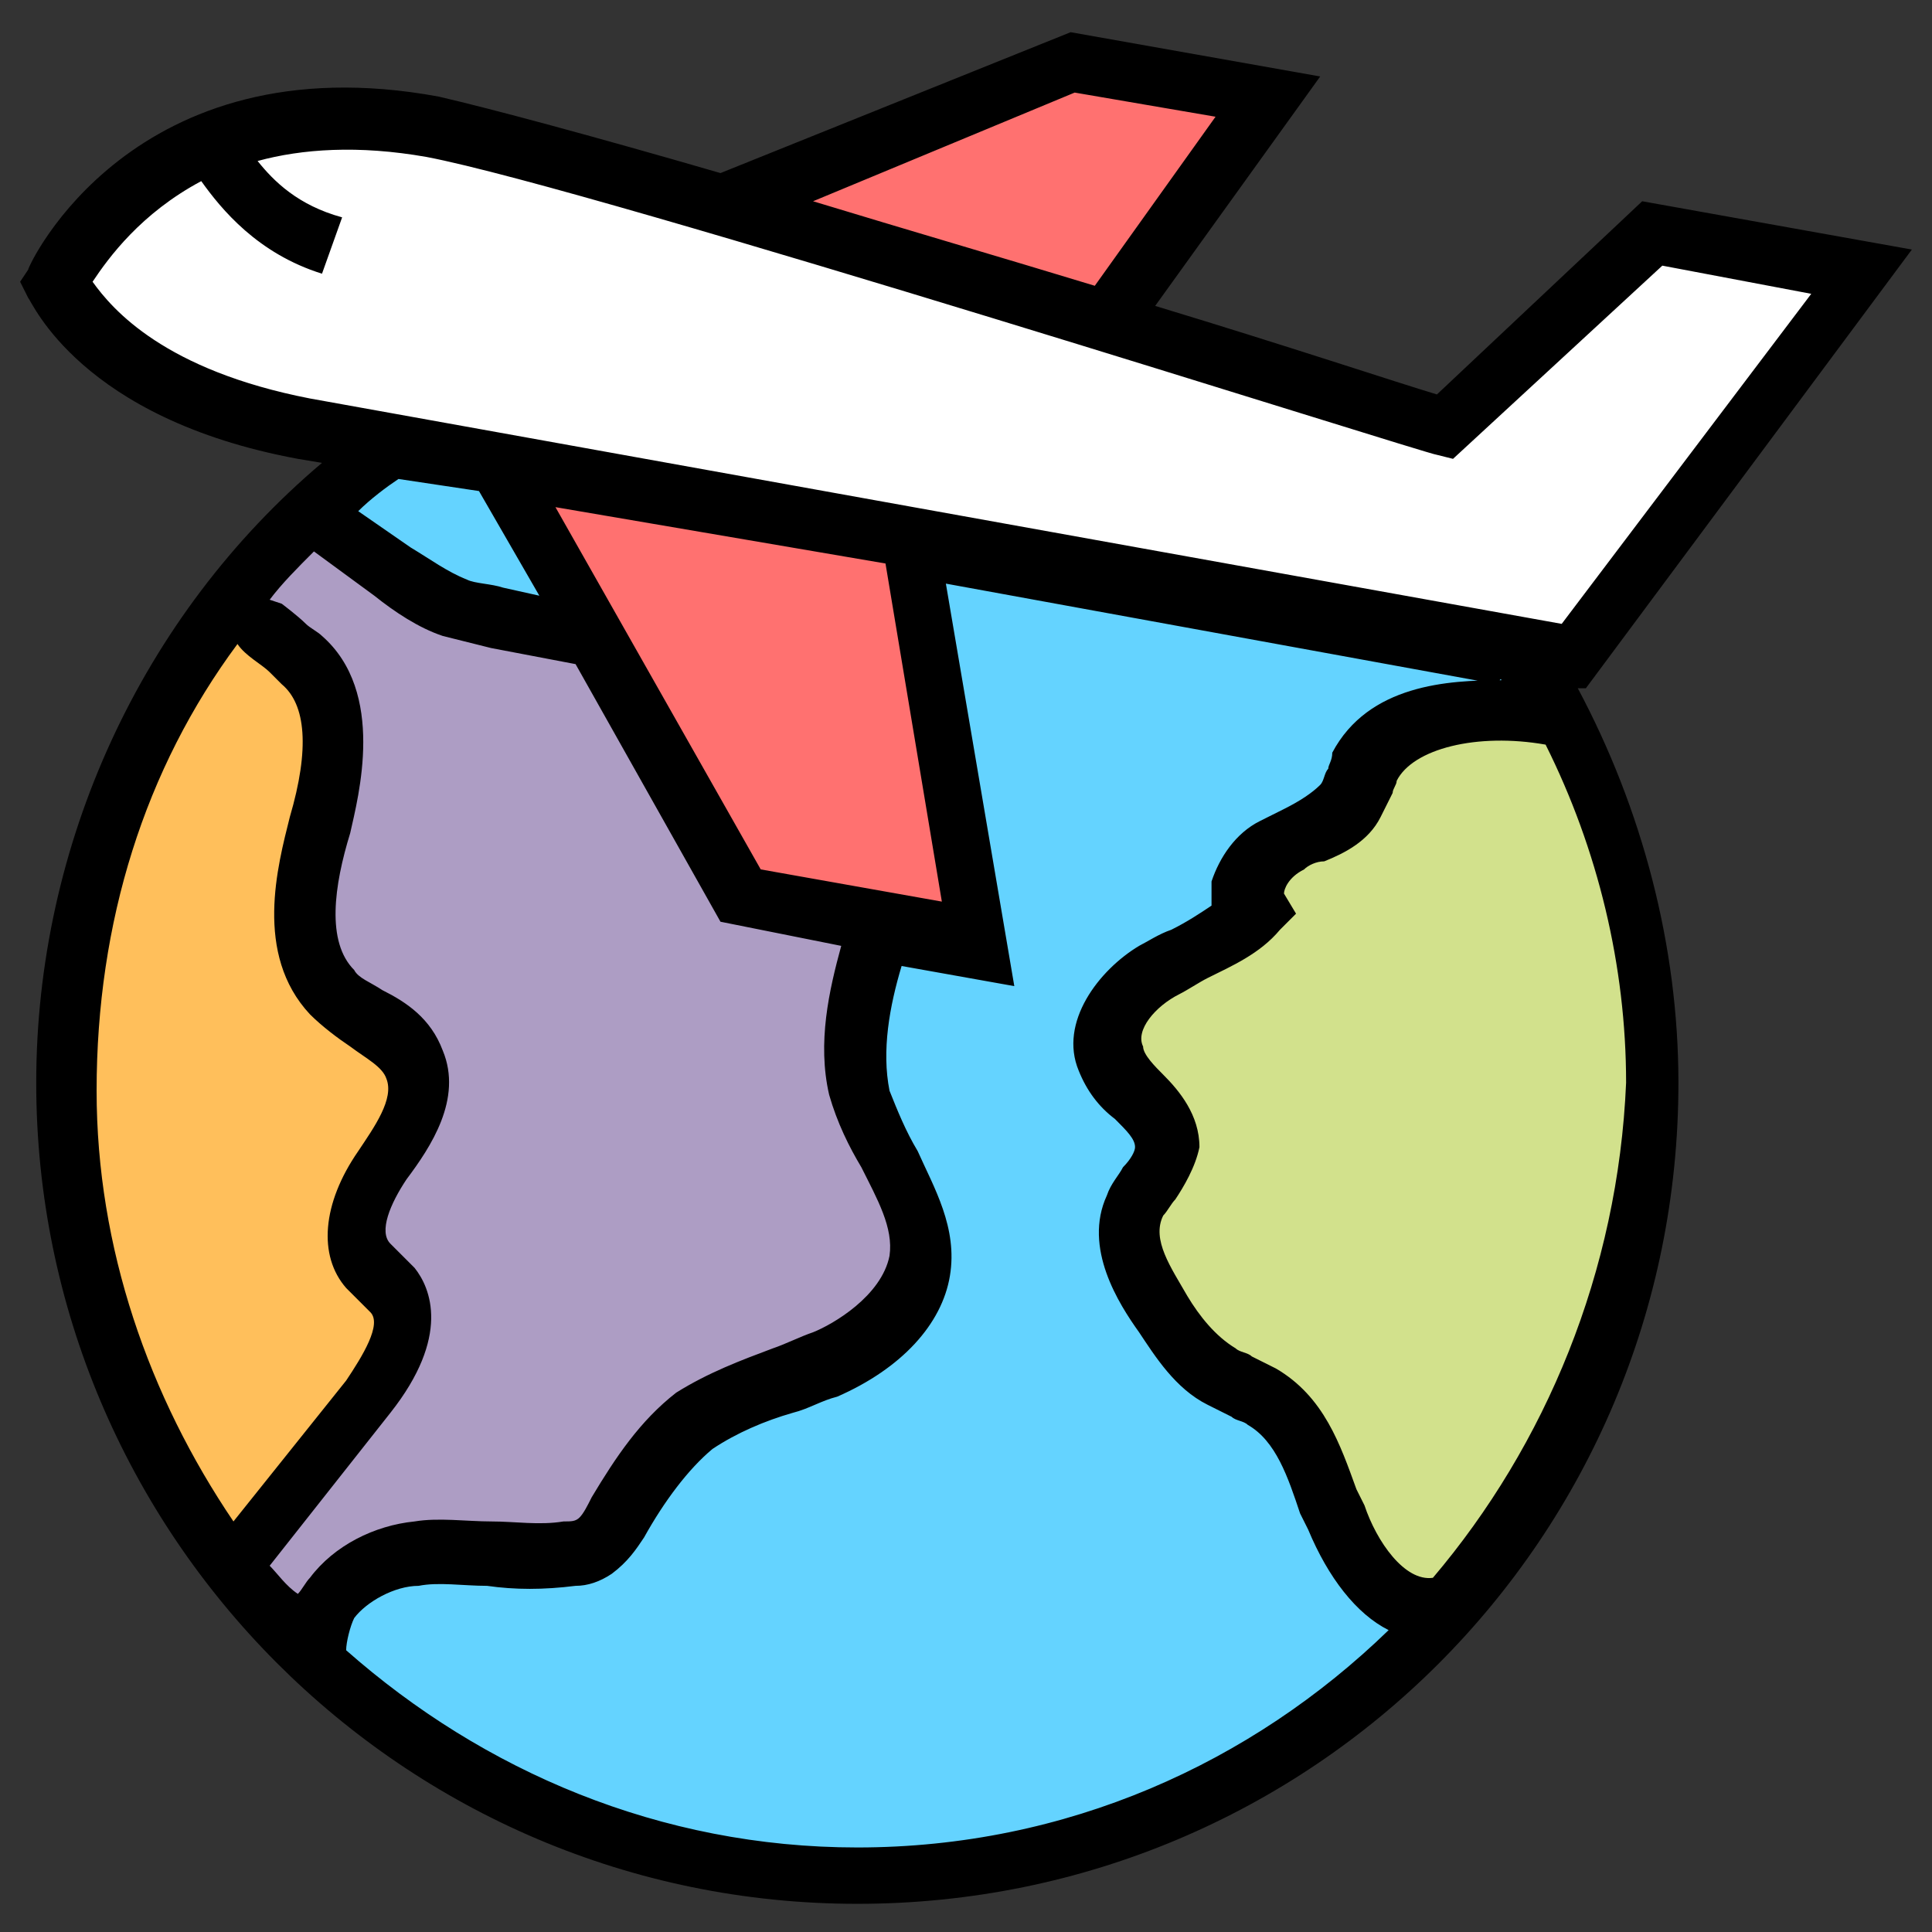 <?xml version="1.0" ?><svg id="Layer_1" style="enable-background:new 0 0 48 48;" version="1.1" viewBox="0 0 48 48" xml:space="preserve" xmlns="http://www.w3.org/2000/svg" xmlns:xlink="http://www.w3.org/1999/xlink"><rect x="0" y="0" width="48" height="48" fill="#333333" stroke="none"/><style type="text/css">
	.st0{fill:#FF7170;}
	.st1{fill:#FFFFFF;}
	.st2{fill:#FFBEA0;}
	.st3{fill:#AD9DC4;}
	.st4{fill:#64D3FF;}
	.st5{fill:#FFBF5B;}
	.st6{fill:#8CCDA5;}
	.st7{fill:#D2E18C;}
	.st8{fill:#E2E2E2;}
	.st9{fill:#2A3883;}
	.st10{fill:none;stroke:#000000;stroke-width:1.5;stroke-miterlimit:10;}
</style><g><g><g><path class="st4" d="M33.2,37.6c-0.4-1.1-0.8-2.4-1.8-3c-0.3-0.2-0.7-0.3-1-0.4c-0.6-0.3-1.1-1-1.5-1.6c-0.5-0.8-1.1-1.8-0.7-2.7     c0.2-0.5,0.7-0.9,0.8-1.5c0-0.9-1.1-1.3-1.4-2.2c-0.3-0.9,0.4-1.8,1.2-2.2c0.8-0.5,1.7-0.7,2.3-1.4c-0.4-0.6,0.1-1.3,0.7-1.7     c0.6-0.3,1.3-0.5,1.7-1.1c0.2-0.3,0.3-0.6,0.4-0.9c0.7-1.4,2.8-1.5,4.4-1.3h0.5c-0.3-0.5-0.5-0.9-0.8-1.4L9.7,11     c-0.7,0.5-1.4,1.1-2,1.7c0.7,0.5,1.5,1.2,2,1.5c0.5,0.4,1,0.7,1.6,0.9c0.3,0.1,0.7,0.2,1.1,0.3c0.6,0.1,1.3,0.2,1.9,0.4l6.4,1.2     l1.1,6.5c-0.3,1.2-0.6,2.4-0.3,3.5c0.4,1.5,1.7,2.8,1.5,4.3c-0.2,1.2-1.3,2-2.4,2.5c-1.1,0.5-2.3,0.7-3.2,1.4     c-0.8,0.6-1.4,1.5-1.9,2.4c-0.2,0.3-0.3,0.5-0.6,0.7c-0.2,0.1-0.4,0.2-0.7,0.2c-1.3,0.2-2.5-0.2-3.8,0c-1.3,0.1-2.6,1.1-2.5,2.4     v0.3c3.5,3.3,8.2,5.3,13.4,5.3c5.8,0,11-2.6,14.6-6.6h-0.3C34.4,40,33.6,38.8,33.2,37.6z"/></g><g><path class="st7" d="M38.7,17.7h-0.5c-1.6-0.2-3.6-0.1-4.4,1.3c-0.1,0.3-0.2,0.6-0.4,0.9c-0.4,0.6-1.1,0.8-1.7,1.1     c-0.6,0.3-1.1,1.1-0.7,1.7c-0.6,0.7-1.5,1-2.3,1.4c-0.8,0.5-1.5,1.4-1.2,2.2c0.3,0.8,1.4,1.3,1.4,2.2c0,0.6-0.5,1-0.8,1.5     c-0.4,0.9,0.2,1.9,0.7,2.7c0.4,0.6,0.8,1.2,1.5,1.6c0.3,0.2,0.7,0.3,1,0.4c1,0.6,1.4,1.9,1.8,3c0.4,1.1,1.2,2.3,2.4,2.3h0.3     c3.1-3.5,5-8,5-13.1C40.9,23.6,40.1,20.5,38.7,17.7z"/></g><g><path class="st3" d="M10.3,38.5c1.3-0.1,2.5,0.2,3.8,0c0.2,0,0.5-0.1,0.7-0.2c0.3-0.2,0.4-0.4,0.6-0.7c0.5-0.9,1.1-1.8,1.9-2.4     c1-0.7,2.2-1,3.2-1.4c1.1-0.5,2.2-1.3,2.4-2.5c0.2-1.5-1.1-2.8-1.5-4.3c-0.3-1.2,0-2.4,0.3-3.5L20.6,17l-6.4-1.2     c-0.6-0.1-1.3-0.2-1.9-0.4c-0.4-0.1-0.7-0.1-1.1-0.3c-0.6-0.2-1.1-0.6-1.6-0.9c-0.5-0.3-1.3-1-2-1.5c-0.5,0.5-1,1-1.5,1.6     l0.1,0.4c-0.3,0.7,0.6,1.2,1.2,1.7c1.1,1,0.9,2.7,0.5,4.1c-0.4,1.4-0.7,3.1,0.3,4.2c0.6,0.7,1.7,0.9,2.1,1.8     c0.3,0.9-0.3,1.7-0.8,2.5c-0.5,0.8-1,1.8-0.4,2.5c0.2,0.2,0.4,0.3,0.6,0.5c0.6,0.8,0,1.9-0.6,2.6c-0.9,1.1-2.3,3-3.4,4.3     c0.6,0.8,1.4,1.6,2.1,2.3v-0.3C7.7,39.6,9.1,38.6,10.3,38.5z"/></g><g><path class="st5" d="M9.7,32c-0.2-0.2-0.4-0.3-0.6-0.5c-0.6-0.7-0.2-1.8,0.4-2.5c0.5-0.8,1.1-1.6,0.8-2.5     c-0.3-0.9-1.4-1.1-2.1-1.8c-1-1-0.7-2.7-0.3-4.2c0.4-1.4,0.6-3.2-0.5-4.1c-0.6-0.5-1.5-1-1.2-1.7l-0.1-0.4     c-2.9,3.4-4.6,7.8-4.6,12.6c0,4.5,1.5,8.7,4.1,12c1-1.3,2.5-3.2,3.4-4.3C9.7,33.8,10.3,32.7,9.7,32z"/></g><g><path class="st1" d="M46.1,6.8L41,5.8l-5.1,4.8c0,0-20.8-6.7-25.2-7.5C3.6,1.9,1.4,7,1.4,7s1.1,2.7,6.2,3.6     c8,1.5,31.6,5.7,31.6,5.7L46.1,6.8z"/></g><g><polyline class="st0" points="12.3,11.5 18.4,22.2 24.3,23.3 22.6,13.4    "/></g><g><polyline class="st0" points="18,5 26.6,1.5 31.5,2.4 27.5,7.9    "/></g></g><path d="M35.7,9.8c-1-0.3-3.7-1.2-7-2.2l4.1-5.7l-6.2-1.1l-8.7,3.5c-3.1-0.9-5.7-1.6-7-1.9C3.3,1,0.7,6.6,0.7,6.7L0.5,7l0.2,0.4   c0.1,0.1,1.3,3,6.7,4L8,11.5C3.5,15.3,0.9,21,0.9,26.9c0,11.2,9.1,20.4,20.4,20.4s20.4-9.1,20.4-20.4c0-3.4-0.9-6.8-2.5-9.8l0.2,0   l8.1-10.9L40.8,5L35.7,9.8z M26.7,2.3l3.5,0.6l-3,4.2c-2.3-0.7-4.7-1.4-7-2.1L26.7,2.3z M11.9,12.2l1.5,2.6l-0.9-0.2   c-0.3-0.1-0.7-0.1-0.9-0.2c-0.5-0.2-0.9-0.5-1.4-0.8l-1.3-0.9c0.3-0.3,0.7-0.6,1-0.8L11.9,12.2z M22,14l1.4,8.4l-4.5-0.8l-5.1-9   L22,14z M5.9,16c0.2,0.3,0.6,0.5,0.8,0.7c0.1,0.1,0.2,0.2,0.3,0.3c0.6,0.5,0.7,1.6,0.2,3.3c-0.3,1.2-0.9,3.4,0.5,4.9   c0.3,0.3,0.7,0.6,1,0.8c0.4,0.3,0.8,0.5,0.9,0.8c0.2,0.5-0.3,1.2-0.7,1.8c-0.9,1.3-1,2.6-0.3,3.4c0.1,0.1,0.2,0.2,0.4,0.4   c0.1,0.1,0.1,0.1,0.2,0.2c0.3,0.3-0.2,1.1-0.6,1.7l-2.8,3.5c-2.1-3.1-3.4-6.8-3.4-10.7C2.4,22.9,3.6,19.1,5.9,16z M6.7,38.9l3-3.8   c1.5-1.9,1-3.1,0.6-3.6c-0.1-0.1-0.3-0.3-0.4-0.4C9.8,31,9.8,31,9.7,30.9c-0.3-0.3,0-1,0.4-1.6c0.6-0.8,1.4-2,0.9-3.2   c-0.3-0.8-0.9-1.2-1.5-1.5c-0.3-0.2-0.6-0.3-0.7-0.5c-0.7-0.7-0.5-2.1-0.1-3.4c0.2-0.9,0.9-3.5-0.7-4.9c-0.1-0.1-0.3-0.2-0.4-0.3   C7.4,15.3,7,15,7,15l-0.3-0.1c0.3-0.4,0.7-0.8,1.1-1.2l1.5,1.1c0.5,0.4,1.1,0.8,1.7,1c0.4,0.1,0.8,0.2,1.2,0.3l2.1,0.4l3.6,6.4   l3,0.6c-0.3,1.1-0.6,2.4-0.3,3.7c0.2,0.7,0.5,1.3,0.8,1.8c0.4,0.8,0.8,1.5,0.7,2.2c-0.2,1-1.4,1.7-1.9,1.9c-0.3,0.1-0.7,0.3-1,0.4   c-0.8,0.3-1.6,0.6-2.4,1.1c-0.9,0.7-1.5,1.6-2.1,2.6c-0.1,0.2-0.2,0.4-0.3,0.5c-0.1,0.1-0.2,0.1-0.4,0.1c-0.6,0.1-1.2,0-1.8,0   c-0.6,0-1.3-0.1-1.9,0c-1,0.1-2,0.6-2.6,1.4c-0.1,0.1-0.2,0.3-0.3,0.4C7.1,39.4,6.9,39.1,6.7,38.9z M35.6,39.2   c-0.7,0.1-1.4-0.9-1.7-1.8L33.7,37c-0.4-1.1-0.8-2.3-2-3c-0.2-0.1-0.4-0.2-0.6-0.3c-0.1-0.1-0.3-0.1-0.4-0.2   c-0.5-0.3-0.9-0.8-1.2-1.3c-0.4-0.7-0.9-1.4-0.6-2c0.1-0.1,0.2-0.3,0.3-0.4c0.2-0.3,0.5-0.8,0.6-1.3c0-0.8-0.5-1.4-0.9-1.8   c-0.2-0.2-0.5-0.5-0.5-0.7c-0.2-0.4,0.3-1,0.9-1.3c0.2-0.1,0.5-0.3,0.7-0.4c0.6-0.3,1.3-0.6,1.8-1.2l0.4-0.4l-0.3-0.5   c0-0.1,0.1-0.4,0.5-0.6c0.1-0.1,0.3-0.2,0.5-0.2c0.5-0.2,1.1-0.5,1.4-1.1c0.1-0.2,0.2-0.4,0.3-0.6c0-0.1,0.1-0.2,0.1-0.3   c0.4-0.8,2-1.2,3.7-0.9c1.3,2.6,2,5.5,2,8.4C40.2,31.6,38.4,35.9,35.6,39.2z M37.3,16.9c-1.3,0-3.3,0.1-4.2,1.8   C33.1,18.9,33,19,33,19.1c-0.1,0.1-0.1,0.3-0.2,0.4c-0.2,0.2-0.5,0.4-0.9,0.6c-0.2,0.1-0.4,0.2-0.6,0.3c-0.6,0.3-1,0.9-1.2,1.5   c0,0.2,0,0.4,0,0.6c-0.3,0.2-0.6,0.4-1,0.6c-0.3,0.1-0.6,0.3-0.8,0.4c-1,0.6-2,1.9-1.5,3.1c0.2,0.5,0.5,0.9,0.9,1.2   c0.3,0.3,0.5,0.5,0.5,0.7c0,0.1-0.1,0.3-0.3,0.5c-0.1,0.2-0.3,0.4-0.4,0.7c-0.6,1.3,0.3,2.7,0.8,3.4c0.4,0.6,0.9,1.4,1.7,1.8   c0.2,0.1,0.4,0.2,0.6,0.3c0.1,0.1,0.3,0.1,0.4,0.2c0.7,0.4,1,1.3,1.3,2.2l0.2,0.4c0.5,1.2,1.2,2.1,2,2.5c-3.4,3.3-8,5.4-13.2,5.4   c-4.9,0-9.3-1.9-12.7-4.9c0-0.2,0.1-0.6,0.2-0.8c0.3-0.4,1-0.8,1.6-0.8c0.5-0.1,1.1,0,1.7,0c0.7,0.1,1.4,0.1,2.2,0   c0.3,0,0.6-0.1,0.9-0.3c0.4-0.3,0.6-0.6,0.8-0.9c0.5-0.9,1.1-1.7,1.7-2.2c0.6-0.4,1.3-0.7,2-0.9c0.4-0.1,0.7-0.3,1.1-0.4   c1.6-0.7,2.6-1.8,2.8-3c0.2-1.2-0.4-2.2-0.8-3.1c-0.3-0.5-0.5-1-0.7-1.5c-0.2-1,0-2.1,0.3-3.1l2.8,0.5l-1.7-10l13.7,2.5   C37.3,16.8,37.3,16.9,37.3,16.9z M45,7.3l-6.2,8.2L7.7,9.9C4.1,9.2,2.8,7.7,2.3,7C2.7,6.4,3.5,5.3,5,4.5c0.5,0.7,1.4,1.8,3,2.3   l0.5-1.4C7.4,5.1,6.8,4.5,6.4,4c1.1-0.3,2.5-0.4,4.2-0.1c4.2,0.8,24.9,7.4,25.1,7.4l0.4,0.1l5.2-4.8L45,7.3z"/></g></svg>